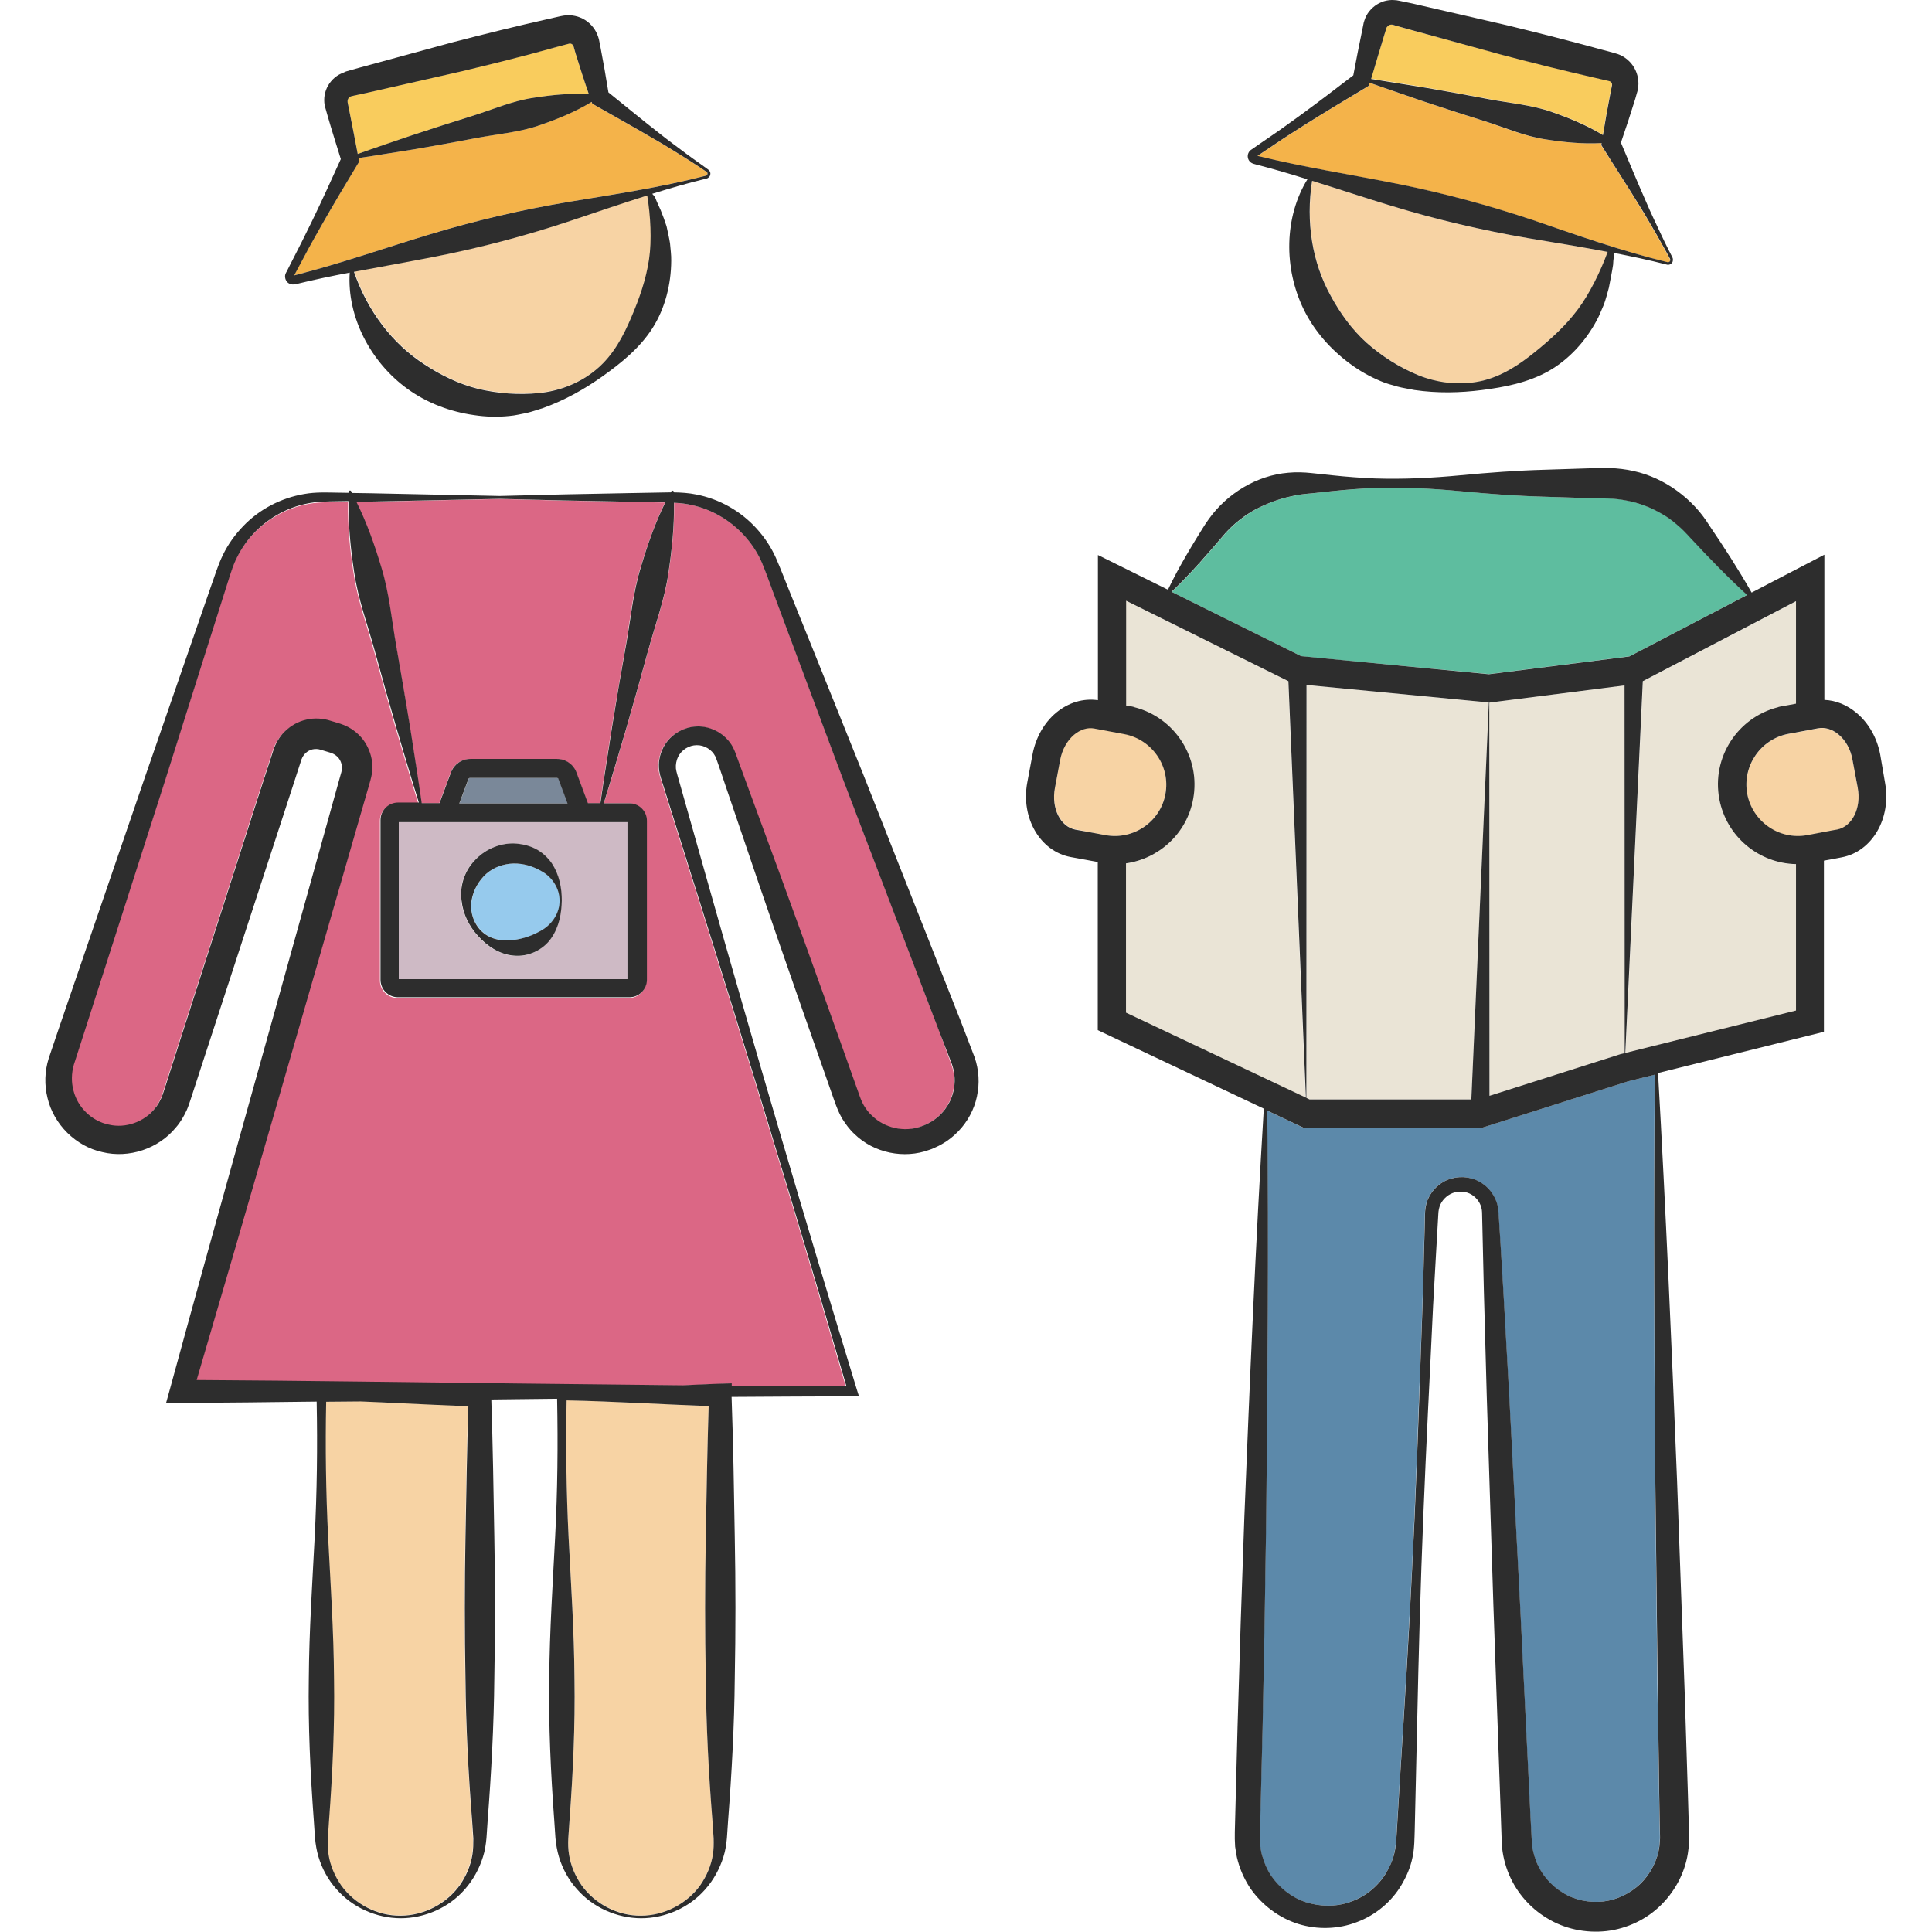 <?xml version="1.0" encoding="utf-8"?>
<!-- Generator: Adobe Illustrator 24.1.2, SVG Export Plug-In . SVG Version: 6.00 Build 0)  -->
<svg version="1.1" id="Layer_1" xmlns="http://www.w3.org/2000/svg" xmlns:xlink="http://www.w3.org/1999/xlink" x="0px" y="0px"
	 viewBox="0 0 128 128" style="enable-background:new 0 0 128 128;" xml:space="preserve">
<style type="text/css">
	.st0{fill:#DB6785;}
	.st1{fill:#96CAED;}
	.st2{fill:#5C89AA;}
	.st3{fill:#EAE4D6;}
	.st4{fill:#5EBD9F;}
	.st5{fill:#F7D3A4;}
	.st6{fill:#CEBAC5;}
	.st7{fill:#7A8899;}
	.st8{fill:#2D2D2D;}
	.st9{fill:#F4B34A;}
	.st10{fill:#F9CC5D;}
</style>
<g>
	<path class="st0" d="M26.24,42.84c0.32,1.76,0.62,3.52,0.9,5.28c0.26,1.7,0.54,3.39,0.78,5.1h1.18l0.76-2.04
		c0.2-0.53,0.71-0.89,1.28-0.89h5.75c0.57,0,1.08,0.36,1.28,0.89l0.76,2.04h0.83c0.24-1.7,0.52-3.4,0.78-5.1
		c0.29-1.76,0.59-3.53,0.9-5.28c0.31-1.76,0.47-3.55,1-5.26c0.44-1.45,0.94-2.89,1.62-4.29c-0.08,0-0.16,0-0.24,0l-2.2-0.04
		c-2.85-0.05-5.7-0.11-8.55-0.19l-8.51,0.18l-0.98,0.02c0.7,1.41,1.2,2.87,1.65,4.33C25.77,39.29,25.93,41.08,26.24,42.84z"/>
	<path class="st1" d="M34.02,62.28c0.68-0.09,1.3-0.29,1.93-0.68c0.62-0.37,1.16-1.11,1.13-1.93c0.01-0.82-0.52-1.55-1.14-1.92
		c-0.63-0.37-1.27-0.55-1.91-0.54c-0.64,0.02-1.28,0.22-1.79,0.67c-0.49,0.44-0.87,1.06-0.99,1.79c-0.13,0.73,0.14,1.55,0.72,2.07
		C32.54,62.27,33.36,62.36,34.02,62.28z"/>
	<path class="st2" d="M109.66,98.17c-0.07-8.99-0.1-17.98-0.03-26.97l-1.77,0.44l-9.66,3.07H86.34l-2.39-1.13
		c0.1,9.01,0.03,18.02-0.07,27.03c-0.06,4.63-0.14,9.25-0.24,13.88l-0.17,6.94c-0.02,0.31,0,0.54,0.01,0.78
		c0.03,0.24,0.06,0.48,0.13,0.72c0.13,0.47,0.32,0.92,0.59,1.33c0.54,0.81,1.36,1.45,2.29,1.76c0.93,0.3,1.98,0.33,2.92,0
		c0.95-0.31,1.79-0.96,2.34-1.81c0.28-0.42,0.5-0.89,0.61-1.39c0.13-0.49,0.14-1,0.18-1.6l0.21-3.47c0.29-4.62,0.57-9.24,0.8-13.86
		c0.23-4.62,0.39-9.25,0.56-13.87c0.09-2.31,0.17-4.62,0.22-6.94l0.05-1.73l0.02-0.87c0-0.31,0.05-0.7,0.19-1.02
		c0.28-0.66,0.86-1.19,1.56-1.38c0.69-0.2,1.48-0.08,2.08,0.35c0.6,0.41,1,1.12,1.04,1.85l0.11,1.75l0.21,3.47l0.39,6.93l0.72,13.87
		l0.68,13.87l0.09,1.72c0.01,0.5,0.12,0.94,0.28,1.38c0.33,0.88,0.96,1.64,1.77,2.12c0.8,0.5,1.76,0.69,2.69,0.59
		c0.93-0.11,1.81-0.54,2.48-1.19c0.66-0.66,1.13-1.53,1.24-2.47c0.03-0.12,0.02-0.23,0.03-0.35c0.01-0.11,0.02-0.23,0.01-0.38
		l-0.02-0.87l-0.03-1.73l-0.11-6.94L109.66,98.17z"/>
	<path class="st3" d="M85.35,45.13L74.6,39.8v6.94l0.23,0.04c0,0,0,0,0,0L75,46.82c0.06,0.01,0.12,0.03,0.17,0.05
		c2.66,0.68,4.38,3.33,3.87,6.08c-0.43,2.28-2.27,3.95-4.45,4.26v9.89l11.91,5.63L85.35,45.13z"/>
	<polygon class="st3" points="98.67,46.54 98.68,72.6 107.36,69.84 107.64,69.77 107.63,45.41 98.68,46.55 	"/>
	<path class="st3" d="M113.92,52.95c-0.51-2.74,1.21-5.39,3.87-6.08c0.05-0.02,0.11-0.04,0.17-0.05l0.17-0.03c0,0,0,0,0.01,0
		l0.86-0.16v-6.79l-10.15,5.3l-1.16,24.63l11.31-2.81v-9.7C116.55,57.2,114.38,55.45,113.92,52.95z"/>
	<path class="st4" d="M98.65,44.66l9.31-1.18l7.8-4.07c-1.3-1.19-2.52-2.45-3.71-3.73c-0.32-0.36-0.6-0.65-0.93-0.92
		c-0.32-0.27-0.66-0.52-1.02-0.73c-0.72-0.41-1.5-0.71-2.3-0.87c-0.4-0.08-0.81-0.13-1.22-0.14L105.21,33l-2.82-0.09
		c-1.88-0.05-3.77-0.19-5.65-0.37c-1.88-0.18-3.77-0.27-5.65-0.21c-0.94,0.04-1.88,0.11-2.82,0.21l-1.41,0.15
		c-0.48,0.04-0.87,0.1-1.29,0.19c-0.83,0.17-1.61,0.48-2.36,0.86c-0.73,0.41-1.41,0.93-1.98,1.55c-1.12,1.31-2.29,2.68-3.59,3.93
		l8.58,4.26L98.65,44.66z"/>
	<polygon class="st3" points="86.76,72.84 97.48,72.84 98.64,46.54 86.57,45.38 86.55,72.74 	"/>
	<path class="st5" d="M77.21,52.6c0.34-1.85-0.88-3.63-2.72-3.98l-1.98-0.37c-0.45-0.09-0.93,0.06-1.35,0.41
		c-0.47,0.39-0.8,0.99-0.92,1.66l-0.35,1.87c-0.25,1.33,0.37,2.57,1.37,2.76l0.29,0.05c0,0,0,0,0,0L72,55.1l1.24,0.23
		C75.09,55.67,76.87,54.45,77.21,52.6z"/>
	<path class="st0" d="M62.21,68.27l-6.29-16.48l-3.09-8.26l-1.54-4.13c-0.26-0.68-0.51-1.4-0.77-2.04
		c-0.27-0.63-0.63-1.22-1.08-1.74c-0.9-1.04-2.13-1.81-3.48-2.13c-0.43-0.11-0.85-0.15-1.3-0.18c0.03,1.6-0.14,3.15-0.37,4.68
		c-0.26,1.77-0.89,3.46-1.36,5.18c-0.47,1.72-0.95,3.44-1.45,5.16c-0.49,1.63-0.96,3.27-1.47,4.89h1.65c0.64,0,1.16,0.52,1.16,1.16
		v10.58c0,0.64-0.52,1.16-1.16,1.16H26.33c-0.64,0-1.16-0.52-1.16-1.16V54.38c0-0.64,0.52-1.16,1.16-1.16h1.38
		c-0.51-1.63-0.98-3.26-1.47-4.89c-0.5-1.72-0.98-3.44-1.45-5.16c-0.47-1.72-1.1-3.41-1.36-5.18c-0.24-1.55-0.41-3.12-0.37-4.74
		l-0.67,0.01c-0.75,0.01-1.45,0.01-2.12,0.16c-1.36,0.28-2.62,1.01-3.55,2.02c-0.47,0.51-0.85,1.08-1.14,1.71
		c-0.28,0.6-0.47,1.32-0.7,2.02l-1.33,4.2l-2.65,8.39L5.51,68.53l-0.67,2.08c-0.16,0.55-0.18,1.15-0.02,1.71
		c0.28,1.12,1.23,2.02,2.35,2.25c1.1,0.26,2.34-0.19,3.03-1.06c0.19-0.21,0.32-0.46,0.44-0.71c0.06-0.13,0.1-0.27,0.15-0.41
		l0.17-0.52l0.67-2.1l5.38-16.77l0.68-2.09l0.34-1.05l0.04-0.13l0.07-0.19c0.05-0.13,0.11-0.25,0.18-0.37
		c0.14-0.24,0.31-0.46,0.5-0.65c0.39-0.38,0.89-0.66,1.42-0.78c0.52-0.13,1.13-0.09,1.6,0.07l0.53,0.16l0.13,0.04l0.19,0.07
		c0.13,0.04,0.25,0.11,0.37,0.17c0.48,0.27,0.89,0.66,1.16,1.14c0.27,0.47,0.42,1.03,0.4,1.58c0,0.27-0.06,0.57-0.13,0.79
		l-0.15,0.53l-0.61,2.11l-1.22,4.23c-3.17,10.95-6.31,21.92-9.53,32.86c7.08,0.05,14.16,0.15,21.24,0.23L45.2,91.8
		c0.84-0.04,1.68-0.08,2.52-0.11l0.72-0.02l0,0.16c2.53,0.02,5.07,0.03,7.6,0.04C52.8,80.72,49.43,69.6,45.94,58.52l-1.32-4.21
		l-0.66-2.1c-0.1-0.37-0.24-0.65-0.32-1.16c-0.05-0.47,0.02-0.96,0.22-1.39c0.39-0.87,1.3-1.48,2.27-1.51
		c0.97-0.05,1.93,0.5,2.39,1.36c0.06,0.1,0.11,0.22,0.15,0.33l0.1,0.27l0.19,0.52l0.38,1.04l0.76,2.07
		c2.04,5.52,4.05,11.05,6.01,16.6l0.74,2.08c0.12,0.35,0.22,0.59,0.36,0.85c0.16,0.24,0.33,0.48,0.54,0.67
		c0.83,0.81,2.14,1.11,3.24,0.71c1.15-0.38,2.01-1.37,2.19-2.55c0.09-0.59,0.03-1.16-0.21-1.75L62.21,68.27z"/>
	<path class="st6" d="M26.42,64.87h15.15v-10.4H26.42V64.87z M31.4,57.05c0.65-0.72,1.63-1.19,2.62-1.16
		c0.49,0.01,0.99,0.13,1.43,0.35c0.44,0.22,0.81,0.56,1.07,0.94c0.53,0.79,0.68,1.68,0.68,2.5c-0.02,0.82-0.16,1.71-0.7,2.49
		c-0.53,0.78-1.53,1.25-2.49,1.15c-0.97-0.08-1.78-0.66-2.35-1.29c-0.58-0.64-0.99-1.44-1.11-2.35
		C30.43,58.77,30.73,57.76,31.4,57.05z"/>
	<path class="st7" d="M36.9,51.54h-5.75c-0.05,0-0.1,0.03-0.11,0.08l-0.6,1.61h7.18l-0.6-1.61C37,51.57,36.95,51.54,36.9,51.54z"/>
	<path class="st5" d="M47.2,120.61c-0.24-3.13-0.41-6.26-0.44-9.39c-0.06-3.13-0.06-6.26,0-9.39c0.05-2.89,0.1-5.78,0.19-8.68
		c-1.5-0.06-2.99-0.14-4.48-0.2c-1.64-0.07-3.29-0.15-4.93-0.18c-0.06,3.02-0.03,6.04,0.13,9.06c0.16,3.13,0.37,6.26,0.39,9.39
		c0.05,3.13-0.1,6.26-0.33,9.39l-0.08,1.17c-0.02,0.36-0.01,0.73,0.05,1.09c0.11,0.72,0.41,1.43,0.84,2.04
		c0.88,1.22,2.39,2.01,3.93,2c1.55,0.01,3.04-0.79,3.92-2.01c0.43-0.62,0.73-1.32,0.84-2.04c0.06-0.36,0.06-0.73,0.05-1.08
		L47.2,120.61z"/>
	<path class="st5" d="M122.73,50.33c-0.13-0.68-0.46-1.27-0.92-1.66c-0.42-0.35-0.9-0.5-1.35-0.41l-1.98,0.37
		c-1.84,0.35-3.06,2.13-2.72,3.98c0.34,1.85,2.12,3.07,3.97,2.73l1.11-0.21l0.58-0.11c0,0,0,0,0,0l0.29-0.05
		c1-0.19,1.62-1.42,1.37-2.76L122.73,50.33z"/>
	<path class="st5" d="M31.26,120.61c-0.24-3.13-0.41-6.26-0.44-9.39c-0.06-3.13-0.06-6.26,0-9.39c0.05-2.89,0.1-5.78,0.19-8.68
		c-1.5-0.06-2.99-0.14-4.48-0.2c-0.89-0.04-1.77-0.08-2.66-0.12c-0.76,0.01-1.52,0.02-2.28,0.02c-0.06,2.99-0.02,5.98,0.13,8.97
		c0.16,3.13,0.37,6.26,0.39,9.39c0.05,3.13-0.1,6.26-0.33,9.39l-0.08,1.17c-0.02,0.36-0.01,0.73,0.05,1.09
		c0.11,0.72,0.41,1.43,0.84,2.04c0.88,1.22,2.39,2.01,3.93,2c1.55,0.01,3.04-0.79,3.92-2.01c0.43-0.62,0.73-1.32,0.84-2.04
		c0.06-0.36,0.07-0.73,0.05-1.08L31.26,120.61z"/>
	<path class="st8" d="M124.57,49.99c-0.21-1.1-0.76-2.08-1.56-2.75c-0.64-0.54-1.38-0.84-2.14-0.87v-9.62l-4.82,2.51
		c-0.88-1.55-1.84-3.03-2.83-4.49c-1.05-1.7-2.91-3.11-4.98-3.56c-0.52-0.12-1.05-0.18-1.58-0.2c-0.52-0.01-0.96,0.01-1.44,0.02
		l-2.82,0.09c-1.88,0.05-3.77,0.19-5.65,0.37c-1.88,0.18-3.77,0.27-5.65,0.21c-0.94-0.04-1.88-0.11-2.82-0.21l-1.41-0.15
		c-0.46-0.05-1.02-0.07-1.52-0.02c-2.08,0.17-4.04,1.37-5.25,3.05c-0.31,0.42-0.52,0.81-0.78,1.21c-0.25,0.4-0.49,0.81-0.73,1.22
		c-0.43,0.74-0.84,1.49-1.21,2.27l-4.64-2.3v9.62c-0.97-0.14-1.95,0.15-2.77,0.83c-0.8,0.67-1.35,1.65-1.56,2.75l-0.35,1.87
		c-0.44,2.35,0.85,4.56,2.87,4.94l0.55,0.1l1.25,0.23v11.14l11,5.2c-0.55,9.03-0.93,18.07-1.29,27.11
		c-0.17,4.63-0.32,9.25-0.45,13.88l-0.18,6.94c-0.01,0.27,0,0.62,0.02,0.96c0.05,0.33,0.09,0.66,0.19,0.99
		c0.18,0.65,0.47,1.26,0.84,1.81c0.77,1.09,1.89,1.93,3.16,2.33c1.27,0.39,2.66,0.35,3.89-0.13c1.23-0.46,2.29-1.35,2.95-2.47
		c0.33-0.56,0.59-1.16,0.72-1.8c0.14-0.63,0.13-1.29,0.15-1.85l0.08-3.47c0.1-4.63,0.2-9.25,0.36-13.88
		c0.16-4.62,0.38-9.25,0.61-13.87c0.1-2.31,0.22-4.62,0.36-6.93l0.1-1.73l0.05-0.87c0.01-0.27,0.05-0.46,0.14-0.67
		c0.19-0.4,0.56-0.71,0.98-0.81c0.42-0.1,0.89-0.02,1.22,0.25c0.34,0.26,0.55,0.66,0.56,1.09l0.04,1.72l0.08,3.47l0.19,6.94
		l0.44,13.87l0.49,13.87l0.06,1.75c0.01,0.66,0.15,1.36,0.39,2c0.48,1.29,1.41,2.41,2.59,3.12c1.17,0.73,2.59,1.02,3.96,0.87
		c1.37-0.16,2.68-0.78,3.65-1.76c0.97-0.97,1.63-2.27,1.78-3.64c0.03-0.17,0.03-0.34,0.04-0.52c0.01-0.18,0.02-0.35,0.01-0.49
		l-0.03-0.87l-0.05-1.74l-0.22-6.94l-0.5-13.88c-0.36-9-0.75-18.01-1.26-27.01l10.99-2.73V57.02l0.61-0.11l0.57-0.11
		c2.02-0.38,3.3-2.59,2.87-4.94L124.57,49.99z M81.21,35.29c0.57-0.62,1.25-1.15,1.98-1.55c0.75-0.38,1.53-0.69,2.36-0.86
		c0.42-0.1,0.81-0.15,1.29-0.19l1.41-0.15c0.94-0.1,1.88-0.17,2.82-0.21c1.88-0.06,3.77,0.03,5.65,0.21
		c1.88,0.18,3.77,0.32,5.65,0.37l2.82,0.09l1.38,0.03c0.41,0.01,0.82,0.06,1.22,0.14c0.8,0.15,1.58,0.45,2.3,0.87
		c0.36,0.2,0.7,0.45,1.02,0.73c0.33,0.27,0.6,0.56,0.93,0.92c1.19,1.28,2.41,2.54,3.71,3.73l-7.8,4.07l-9.31,1.18L86.2,43.47
		l-8.58-4.26C78.92,37.97,80.09,36.6,81.21,35.29z M107.64,69.77l-0.28,0.07l-8.68,2.76l-0.01-26.05l0.01,0l8.95-1.14L107.64,69.77z
		 M98.64,46.54l-1.16,26.3H86.76l-0.21-0.1l0.01-27.36L98.64,46.54z M73.24,55.33L72,55.1l-0.45-0.08c0,0,0,0,0,0l-0.29-0.05
		c-1.01-0.19-1.62-1.42-1.37-2.76l0.35-1.87c0.13-0.68,0.46-1.27,0.92-1.66c0.42-0.35,0.9-0.5,1.35-0.41l1.98,0.37
		c1.84,0.35,3.07,2.13,2.72,3.98C76.87,54.45,75.09,55.67,73.24,55.33z M74.6,67.09V57.2c2.18-0.31,4.03-1.97,4.45-4.26
		c0.51-2.74-1.21-5.39-3.87-6.08c-0.05-0.02-0.11-0.04-0.17-0.05l-0.17-0.03c0,0,0,0,0,0l-0.23-0.04V39.8l10.75,5.33l1.16,27.59
		L74.6,67.09z M109.93,118.99l0.03,1.73l0.02,0.87c0.01,0.16,0,0.27-0.01,0.38c-0.01,0.11-0.01,0.23-0.03,0.35
		c-0.12,0.94-0.58,1.81-1.24,2.47c-0.68,0.65-1.55,1.08-2.48,1.19c-0.93,0.1-1.9-0.09-2.69-0.59c-0.8-0.48-1.44-1.24-1.77-2.12
		c-0.16-0.44-0.27-0.89-0.28-1.38l-0.09-1.72l-0.68-13.87l-0.72-13.87l-0.39-6.93l-0.21-3.47l-0.11-1.75
		c-0.04-0.73-0.44-1.44-1.04-1.85c-0.59-0.43-1.38-0.55-2.08-0.35c-0.7,0.19-1.28,0.72-1.56,1.38c-0.14,0.32-0.19,0.71-0.19,1.02
		l-0.02,0.87l-0.05,1.73c-0.05,2.31-0.13,4.63-0.22,6.94c-0.16,4.62-0.32,9.25-0.56,13.87c-0.22,4.62-0.51,9.24-0.8,13.86
		l-0.21,3.47c-0.04,0.6-0.05,1.11-0.18,1.6c-0.12,0.5-0.34,0.96-0.61,1.39c-0.55,0.85-1.39,1.5-2.34,1.81
		c-0.94,0.33-1.99,0.3-2.92,0c-0.93-0.31-1.74-0.95-2.29-1.76c-0.27-0.41-0.46-0.86-0.59-1.33c-0.07-0.23-0.1-0.48-0.13-0.72
		c-0.01-0.23-0.03-0.47-0.01-0.78l0.17-6.94c0.1-4.63,0.18-9.25,0.24-13.88c0.09-9.01,0.17-18.01,0.07-27.03l2.39,1.13h11.86
		l9.66-3.07l1.77-0.44c-0.08,8.99-0.04,17.98,0.03,26.97l0.16,13.88L109.93,118.99z M118.99,66.95l-11.31,2.81l1.16-24.63l10.15-5.3
		v6.79l-0.86,0.16c0,0,0,0-0.01,0l-0.17,0.03c-0.06,0.01-0.12,0.03-0.17,0.05c-2.66,0.68-4.39,3.33-3.87,6.08
		c0.47,2.5,2.63,4.26,5.08,4.31V66.95z M121.71,54.96l-0.29,0.05c0,0,0,0,0,0l-0.58,0.11l-1.11,0.21c-1.84,0.34-3.62-0.88-3.97-2.73
		c-0.34-1.85,0.88-3.63,2.72-3.98l1.98-0.37c0.45-0.08,0.93,0.06,1.35,0.41c0.47,0.39,0.8,0.99,0.92,1.66l0.35,1.87
		C123.33,53.54,122.71,54.77,121.71,54.96z"/>
	<path class="st9" d="M46.78,11.37l-0.48-0.32c-0.32-0.21-0.64-0.42-0.96-0.62c-0.65-0.4-1.3-0.81-1.96-1.19
		c-1.32-0.78-2.66-1.52-3.99-2.28l-0.16-0.09l-0.04-0.12c-1.1,0.66-2.24,1.13-3.4,1.53c-1.34,0.48-2.77,0.58-4.16,0.85
		c-1.39,0.27-2.79,0.52-4.19,0.76c-1.23,0.19-2.45,0.4-3.68,0.58l0.04,0.22l-0.1,0.16c-0.8,1.34-1.6,2.68-2.38,4.03
		c-0.38,0.68-0.77,1.35-1.13,2.04l-0.55,1.03l-0.14,0.26l-0.02,0.04l0.06-0.02c3.02-0.77,5.96-1.8,8.95-2.71
		c2.98-0.9,6.01-1.61,9.09-2.13c3.08-0.51,6.17-0.97,9.18-1.75C46.89,11.61,46.92,11.43,46.78,11.37z"/>
	<path class="st5" d="M37.88,14.59c-2.96,0.99-5.97,1.79-9.02,2.39c-1.79,0.35-3.6,0.67-5.39,1.01c0.91,2.62,2.56,4.77,4.68,6.14
		c1.09,0.72,2.28,1.31,3.57,1.62c1.29,0.3,2.64,0.41,4.03,0.27c1.38-0.14,2.75-0.68,3.82-1.6c1.09-0.92,1.76-2.2,2.28-3.43
		c0.53-1.23,0.97-2.48,1.17-3.83c0.19-1.26,0.1-2.89-0.11-4.25C41.22,13.45,39.55,14.03,37.88,14.59z"/>
	<path class="st10" d="M23.05,6.87l0.08,0.4c0.2,0.97,0.38,1.95,0.57,2.93c1.17-0.41,2.34-0.8,3.51-1.21
		c1.35-0.45,2.7-0.88,4.05-1.3c1.35-0.42,2.67-1,4.07-1.21c1.2-0.19,2.42-0.31,3.68-0.25c-0.31-0.9-0.6-1.8-0.88-2.7l-0.11-0.39
		l-0.03-0.1c0-0.01-0.01-0.01-0.01-0.02C37.97,3,37.96,2.98,37.95,2.97c-0.04-0.05-0.09-0.08-0.15-0.09c-0.03,0-0.05,0-0.08,0
		l-0.04,0.01l-0.12,0.03l-0.78,0.21c-2.08,0.57-4.17,1.1-6.26,1.6l-6.3,1.43l-0.79,0.17L23.3,6.36c-0.02,0.01-0.04,0.01-0.06,0.02
		c-0.04,0.02-0.07,0.04-0.1,0.06c-0.06,0.06-0.1,0.14-0.11,0.22c0,0.02,0,0.04,0,0.07l0,0.03L23.05,6.87z"/>
	<path class="st5" d="M92.17,13.63c-1.75-0.53-3.49-1.11-5.23-1.65c-0.43,2.74,0.01,5.42,1.24,7.63c0.62,1.15,1.39,2.23,2.38,3.11
		c0.99,0.87,2.14,1.61,3.42,2.14c1.28,0.53,2.75,0.7,4.13,0.39c1.39-0.3,2.59-1.11,3.62-1.95c1.04-0.84,2.02-1.74,2.83-2.82
		c0.75-1,1.49-2.5,1.96-3.79c-1.75-0.33-3.51-0.62-5.26-0.91C98.18,15.25,95.15,14.54,92.17,13.63z"/>
	<path class="st9" d="M110.35,16.64c-0.19-0.33-0.37-0.67-0.56-1c-0.39-0.66-0.76-1.33-1.17-1.98c-0.79-1.31-1.63-2.59-2.45-3.89
		l-0.1-0.16l0.02-0.13c-1.28,0.07-2.51-0.06-3.73-0.25c-1.41-0.21-2.72-0.79-4.07-1.22c-1.35-0.42-2.7-0.86-4.05-1.31
		c-1.17-0.41-2.35-0.8-3.52-1.22L90.67,5.7l-0.16,0.1c-1.34,0.8-2.67,1.6-3.99,2.43c-0.65,0.42-1.32,0.83-1.96,1.27l-0.97,0.65
		l-0.24,0.16l-0.04,0.02l0.06,0.02c3.02,0.74,6.11,1.22,9.17,1.83c3.05,0.61,6.06,1.42,9.02,2.41c2.96,1,5.9,2.05,8.92,2.79
		c0.12,0.03,0.23-0.11,0.14-0.23L110.35,16.64z"/>
	<path class="st10" d="M98.67,6.56c1.39,0.27,2.82,0.38,4.16,0.85c1.15,0.4,2.28,0.86,3.36,1.52c0.15-0.94,0.32-1.87,0.5-2.8
		l0.08-0.4l0.02-0.1c0-0.01,0-0.02,0-0.03c0-0.02,0-0.03,0-0.05c-0.01-0.06-0.04-0.12-0.09-0.15c-0.02-0.02-0.05-0.03-0.07-0.04
		l-0.04-0.01l-0.12-0.03l-0.79-0.18c-2.1-0.48-4.19-1-6.27-1.55L93.18,1.9L92.4,1.68l-0.13-0.04c-0.02,0-0.04-0.01-0.06-0.01
		c-0.04,0-0.08,0-0.12,0.01c-0.08,0.02-0.15,0.07-0.2,0.14c-0.01,0.02-0.02,0.04-0.04,0.06l-0.01,0.03l-0.03,0.1L91.7,2.36
		c-0.28,0.95-0.58,1.9-0.87,2.85c1.22,0.18,2.44,0.39,3.66,0.59C95.88,6.04,97.28,6.29,98.67,6.56z"/>
	<path class="st8" d="M110.54,16.54c-0.17-0.34-0.34-0.68-0.5-1.03c-0.32-0.69-0.66-1.38-0.96-2.09c-0.58-1.31-1.13-2.64-1.69-3.97
		c0.33-0.96,0.65-1.93,0.95-2.9l0.11-0.39l0.03-0.1l0.04-0.17c0.02-0.12,0.03-0.24,0.03-0.36c0-0.48-0.17-0.96-0.48-1.33
		c-0.16-0.19-0.34-0.34-0.56-0.47c-0.1-0.06-0.22-0.11-0.33-0.15l-0.17-0.05l-0.1-0.03l-0.78-0.21c-2.08-0.57-4.16-1.1-6.26-1.61
		l-6.3-1.45L92.8,0.07l-0.1-0.02l-0.16-0.03C92.43,0.01,92.31,0,92.2,0c-0.23,0.01-0.46,0.05-0.67,0.14c-0.42,0.17-0.78,0.49-1,0.89
		c-0.05,0.1-0.1,0.21-0.13,0.31L90.35,1.5l-0.02,0.1L90.25,2c-0.21,0.99-0.4,1.99-0.59,2.99c-1.17,0.9-2.34,1.79-3.53,2.66
		c-0.63,0.45-1.26,0.92-1.9,1.35l-0.96,0.66l-0.24,0.17l-0.12,0.08c-0.07,0.04-0.16,0.13-0.2,0.23c-0.09,0.2-0.04,0.44,0.12,0.59
		c0.07,0.07,0.22,0.13,0.25,0.13l0.14,0.04c1.14,0.29,2.28,0.63,3.4,0.98c-1.53,2.48-1.59,5.88-0.24,8.63
		c0.7,1.43,1.79,2.65,3.05,3.58c0.63,0.47,1.32,0.86,2.04,1.16c0.36,0.16,0.74,0.25,1.11,0.36c0.37,0.1,0.76,0.15,1.13,0.23
		c1.52,0.22,3.01,0.19,4.49,0c1.47-0.19,3.01-0.48,4.39-1.25c1.36-0.77,2.46-1.99,3.19-3.35c0.19-0.34,0.32-0.71,0.48-1.06
		c0.13-0.36,0.23-0.74,0.33-1.11c0.07-0.38,0.23-1.15,0.28-1.52c0.01-0.19,0.02-0.33,0.05-0.56c0.01-0.11-0.01-0.18-0.03-0.24
		c1.19,0.23,2.37,0.48,3.54,0.78c0.13,0.04,0.28-0.02,0.35-0.13c0.08-0.1,0.07-0.28,0.01-0.37L110.54,16.54z M91.7,2.36l0.12-0.39
		l0.03-0.1l0.01-0.03c0.01-0.02,0.02-0.04,0.04-0.06c0.05-0.07,0.12-0.12,0.2-0.14c0.04-0.01,0.08-0.01,0.12-0.01
		c0.02,0,0.04,0.01,0.06,0.01l0.13,0.04l0.78,0.22l6.23,1.71c2.08,0.55,4.17,1.07,6.27,1.55l0.79,0.18l0.12,0.03l0.04,0.01
		c0.02,0.01,0.05,0.02,0.07,0.04c0.05,0.03,0.08,0.09,0.09,0.15c0,0.02,0,0.03,0,0.05c0,0.01,0,0.02,0,0.03l-0.02,0.1l-0.08,0.4
		c-0.18,0.93-0.35,1.86-0.5,2.8c-1.08-0.65-2.21-1.12-3.36-1.52c-1.34-0.48-2.77-0.59-4.16-0.85c-1.39-0.27-2.79-0.52-4.18-0.76
		c-1.22-0.19-2.44-0.4-3.66-0.59C91.12,4.26,91.42,3.31,91.7,2.36z M104.55,20.48c-0.81,1.09-1.79,1.98-2.83,2.82
		c-1.03,0.84-2.23,1.65-3.62,1.95c-1.38,0.3-2.84,0.13-4.13-0.39c-1.29-0.53-2.43-1.27-3.42-2.14c-0.99-0.89-1.76-1.97-2.38-3.11
		c-1.23-2.21-1.67-4.89-1.24-7.63c1.75,0.54,3.48,1.12,5.23,1.65c2.98,0.91,6.01,1.62,9.09,2.15c1.76,0.29,3.52,0.58,5.26,0.91
		C106.04,17.98,105.3,19.48,104.55,20.48z M110.48,17.37c-3.02-0.73-5.97-1.78-8.92-2.79c-2.96-0.99-5.96-1.8-9.02-2.41
		c-3.06-0.61-6.14-1.09-9.17-1.83l-0.06-0.02l0.04-0.02l0.24-0.16l0.97-0.65c0.64-0.44,1.31-0.85,1.96-1.27
		c1.32-0.83,2.66-1.63,3.99-2.43l0.16-0.1l0.07-0.21c1.17,0.42,2.35,0.81,3.52,1.22c1.35,0.45,2.7,0.89,4.05,1.31
		c1.35,0.42,2.67,1.01,4.07,1.22c1.21,0.19,2.45,0.32,3.73,0.25l-0.02,0.13l0.1,0.16c0.81,1.3,1.65,2.58,2.45,3.89
		c0.41,0.65,0.78,1.32,1.17,1.98c0.19,0.33,0.37,0.67,0.56,1l0.27,0.5C110.71,17.26,110.6,17.4,110.48,17.37z"/>
	<path class="st8" d="M46.43,10.88c-0.31-0.22-0.62-0.44-0.93-0.67c-0.61-0.46-1.23-0.91-1.83-1.39c-1.13-0.88-2.24-1.8-3.36-2.7
		c-0.16-1.01-0.34-2.01-0.53-3.01l-0.08-0.4l-0.02-0.1l-0.05-0.17c-0.04-0.11-0.08-0.22-0.14-0.33c-0.22-0.42-0.6-0.77-1.05-0.95
		c-0.22-0.09-0.47-0.14-0.71-0.15c-0.12-0.01-0.24,0.01-0.36,0.02l-0.17,0.03l-0.1,0.02l-0.79,0.18c-2.1,0.47-4.19,0.99-6.28,1.53
		l-6.24,1.7l-0.78,0.22l-0.1,0.03L22.78,4.8c-0.11,0.04-0.21,0.09-0.31,0.14c-0.2,0.11-0.38,0.26-0.53,0.44
		c-0.3,0.35-0.46,0.8-0.46,1.25c0,0.11,0.01,0.23,0.03,0.34l0.04,0.16l0.03,0.1l0.11,0.39c0.28,0.98,0.59,1.95,0.89,2.92
		c-0.61,1.34-1.22,2.69-1.86,4.01c-0.35,0.7-0.68,1.4-1.04,2.09l-0.53,1.04l-0.13,0.26l-0.07,0.13c-0.04,0.07-0.08,0.19-0.06,0.3
		c0.02,0.22,0.17,0.41,0.39,0.46c0.09,0.03,0.25,0.01,0.29,0l0.14-0.03c1.15-0.28,2.3-0.52,3.46-0.74
		c-0.19,2.91,1.37,5.94,3.85,7.72c1.29,0.93,2.82,1.5,4.38,1.72c0.78,0.12,1.57,0.14,2.34,0.06c0.39-0.03,0.77-0.13,1.15-0.2
		c0.38-0.09,0.74-0.22,1.1-0.33c1.44-0.52,2.74-1.25,3.96-2.12c1.2-0.86,2.43-1.84,3.28-3.17c0.84-1.32,1.23-2.91,1.24-4.46
		c0.01-0.39-0.05-0.78-0.08-1.16c-0.06-0.38-0.15-0.76-0.23-1.13c-0.12-0.37-0.25-0.73-0.39-1.07c-0.08-0.18-0.27-0.58-0.35-0.8
		c-0.06-0.14-0.13-0.18-0.19-0.26l-0.02-0.02c1.19-0.37,2.39-0.72,3.6-1.01c0.13-0.03,0.24-0.15,0.25-0.28
		c0.03-0.13-0.07-0.28-0.16-0.33L46.43,10.88z M23.03,6.67c0.01-0.08,0.05-0.17,0.11-0.22c0.03-0.03,0.06-0.05,0.1-0.06
		c0.02-0.01,0.04-0.01,0.06-0.02l0.13-0.03l0.79-0.17l6.3-1.43c2.1-0.5,4.18-1.02,6.26-1.6l0.78-0.21l0.12-0.03l0.04-0.01
		c0.02,0,0.05-0.01,0.08,0c0.06,0.01,0.11,0.04,0.15,0.09c0.01,0.01,0.02,0.03,0.03,0.04c0,0.01,0.01,0.02,0.01,0.02l0.03,0.1
		l0.11,0.39c0.28,0.9,0.57,1.81,0.88,2.7c-1.26-0.06-2.48,0.06-3.68,0.25c-1.41,0.21-2.72,0.79-4.07,1.21
		c-1.35,0.42-2.7,0.85-4.05,1.3c-1.17,0.4-2.34,0.79-3.51,1.21c-0.19-0.98-0.37-1.95-0.57-2.93l-0.08-0.4l-0.02-0.1l0-0.03
		C23.03,6.71,23.03,6.69,23.03,6.67z M43,17.18c-0.2,1.34-0.64,2.59-1.17,3.83c-0.52,1.23-1.19,2.51-2.28,3.43
		c-1.07,0.92-2.44,1.46-3.82,1.6c-1.38,0.14-2.74,0.03-4.03-0.27c-1.29-0.32-2.48-0.9-3.57-1.62c-2.13-1.37-3.77-3.52-4.68-6.14
		c1.8-0.34,3.6-0.66,5.39-1.01c3.06-0.6,6.06-1.4,9.02-2.39c1.67-0.56,3.34-1.13,5.02-1.66C43.1,14.29,43.19,15.92,43,17.18z
		 M46.77,11.64c-3.01,0.78-6.1,1.24-9.18,1.75c-3.08,0.52-6.11,1.23-9.09,2.13c-2.98,0.9-5.93,1.94-8.95,2.71l-0.06,0.02l0.02-0.04
		l0.14-0.26l0.55-1.03c0.36-0.69,0.75-1.36,1.13-2.04c0.77-1.35,1.57-2.69,2.38-4.03l0.1-0.16l-0.04-0.22
		c1.23-0.18,2.45-0.39,3.68-0.58c1.4-0.24,2.79-0.49,4.19-0.76c1.39-0.26,2.82-0.37,4.16-0.85c1.16-0.4,2.31-0.87,3.4-1.53
		l0.04,0.12l0.16,0.09c1.33,0.76,2.67,1.5,3.99,2.28c0.67,0.38,1.31,0.79,1.96,1.19c0.33,0.2,0.64,0.41,0.96,0.62l0.48,0.32
		C46.92,11.43,46.89,11.61,46.77,11.64z"/>
	<path class="st8" d="M31.68,62.02c0.57,0.63,1.38,1.21,2.35,1.29c0.96,0.1,1.96-0.37,2.49-1.15c0.54-0.78,0.68-1.67,0.7-2.49
		c0-0.82-0.15-1.71-0.68-2.5c-0.27-0.38-0.64-0.72-1.07-0.94c-0.44-0.22-0.93-0.33-1.43-0.35c-1-0.02-1.98,0.44-2.62,1.16
		c-0.67,0.71-0.97,1.72-0.84,2.63C30.68,60.58,31.09,61.38,31.68,62.02z M31.24,59.67c0.12-0.73,0.5-1.35,0.99-1.79
		c0.51-0.44,1.15-0.65,1.79-0.67c0.65-0.01,1.29,0.17,1.91,0.54c0.63,0.36,1.15,1.1,1.14,1.92c0.02,0.82-0.51,1.56-1.13,1.93
		c-0.63,0.38-1.25,0.59-1.93,0.68c-0.67,0.09-1.48-0.01-2.06-0.54C31.38,61.23,31.12,60.4,31.24,59.67z"/>
	<path class="st8" d="M63.67,67.7L57.19,51.3l-3.29-8.18l-1.65-4.09c-0.28-0.69-0.53-1.35-0.84-2.06c-0.32-0.72-0.76-1.38-1.29-1.96
		c-1.05-1.16-2.48-1.96-4-2.25c-0.48-0.1-0.99-0.13-1.47-0.14c0-0.01,0-0.02,0-0.02c0-0.03-0.02-0.06-0.05-0.08
		c-0.05-0.03-0.11-0.01-0.13,0.04c-0.01,0.02-0.02,0.04-0.03,0.06c-0.2,0-0.39,0.01-0.58,0.01l-2.2,0.04
		c-2.85,0.05-5.7,0.11-8.55,0.19l-8.51-0.18l-1.28-0.02c-0.02-0.04-0.04-0.07-0.05-0.11c-0.02-0.03-0.04-0.05-0.08-0.05
		c-0.05,0-0.1,0.04-0.1,0.09c0,0.02,0,0.04,0,0.06l-0.68-0.01c-0.72-0.01-1.49-0.05-2.26,0.09c-1.52,0.26-2.96,1-4.04,2.13
		c-0.54,0.56-1,1.2-1.34,1.9c-0.35,0.72-0.55,1.43-0.8,2.11l-1.44,4.16l-2.88,8.32L3.94,68.01l-0.71,2.1
		c-0.27,0.85-0.3,1.77-0.08,2.64c0.41,1.74,1.87,3.2,3.63,3.58c1.76,0.43,3.72-0.22,4.87-1.63c0.3-0.34,0.53-0.74,0.72-1.15
		c0.09-0.2,0.16-0.42,0.23-0.62l0.17-0.52l0.68-2.09l5.46-16.73l0.68-2.09l0.34-1.05l0.04-0.13L20,50.26
		c0.01-0.05,0.04-0.08,0.06-0.13c0.05-0.08,0.1-0.15,0.17-0.22c0.27-0.26,0.65-0.36,1.04-0.23l0.53,0.16l0.13,0.04L22,49.91
		c0.05,0.01,0.08,0.04,0.13,0.06c0.16,0.09,0.3,0.22,0.39,0.38c0.09,0.16,0.14,0.35,0.14,0.53c0,0.1-0.01,0.16-0.05,0.3l-0.15,0.53
		l-0.59,2.12l-1.18,4.24c-3.14,11.31-6.33,22.6-9.42,33.92l-0.27,0.97l0.99-0.01c3-0.02,5.99-0.05,8.99-0.09
		c0.06,2.99,0.02,5.98-0.13,8.96c-0.16,3.13-0.37,6.26-0.39,9.39c-0.05,3.13,0.1,6.26,0.33,9.39l0.08,1.18
		c0.04,0.42,0.11,0.84,0.23,1.24c0.24,0.8,0.65,1.54,1.19,2.14c1.07,1.23,2.66,1.92,4.25,1.93c1.59,0,3.19-0.69,4.26-1.92
		c0.54-0.61,0.95-1.35,1.2-2.15c0.13-0.4,0.19-0.82,0.23-1.24l0.08-1.18c0.24-3.13,0.41-6.26,0.44-9.39c0.06-3.13,0.06-6.26,0-9.39
		c-0.05-3.03-0.1-6.07-0.2-9.1c0.56-0.01,1.13-0.01,1.69-0.02l2.67-0.03c0.06,3.05,0.03,6.1-0.13,9.15
		c-0.16,3.13-0.37,6.26-0.39,9.39c-0.05,3.13,0.1,6.26,0.33,9.39l0.08,1.18c0.04,0.42,0.11,0.84,0.23,1.24
		c0.24,0.8,0.65,1.54,1.19,2.14c1.07,1.23,2.66,1.92,4.25,1.93c1.59,0,3.19-0.69,4.26-1.92c0.54-0.61,0.95-1.35,1.2-2.15
		c0.13-0.4,0.19-0.82,0.23-1.24l0.08-1.18c0.24-3.13,0.41-6.26,0.44-9.39c0.06-3.13,0.06-6.26,0-9.39c-0.05-3.09-0.1-6.18-0.21-9.27
		c2.67-0.02,5.34-0.03,8.01-0.04l0.43,0l-0.13-0.41c-3.44-11.25-6.75-22.53-9.95-33.85L45.63,54l-0.6-2.12
		c-0.09-0.34-0.23-0.75-0.25-0.97c-0.02-0.26,0.03-0.53,0.14-0.76c0.23-0.47,0.73-0.78,1.24-0.78c0.51-0.01,1.01,0.3,1.23,0.74
		c0.03,0.05,0.05,0.11,0.07,0.17l0.09,0.25l0.18,0.52l0.35,1.04l0.71,2.09c1.88,5.57,3.8,11.12,5.76,16.67l0.73,2.08
		c0.12,0.34,0.29,0.79,0.51,1.17c0.24,0.38,0.5,0.74,0.83,1.04c1.28,1.25,3.28,1.66,4.95,1.04c0.21-0.06,0.41-0.17,0.61-0.26
		c0.17-0.08,0.37-0.21,0.55-0.32c0.36-0.25,0.69-0.55,0.98-0.89c0.57-0.68,0.95-1.51,1.07-2.38c0.14-0.86,0.01-1.8-0.32-2.57
		L63.67,67.7z M24.58,33.23l8.51-0.18c2.85,0.08,5.7,0.14,8.55,0.19l2.2,0.04c0.08,0,0.16,0,0.24,0c-0.69,1.4-1.19,2.84-1.62,4.29
		c-0.53,1.71-0.68,3.51-1,5.26c-0.32,1.76-0.62,3.52-0.9,5.28c-0.26,1.7-0.54,3.39-0.78,5.1h-0.83l-0.76-2.04
		c-0.2-0.53-0.71-0.89-1.28-0.89h-5.75c-0.57,0-1.08,0.36-1.28,0.89l-0.76,2.04h-1.18c-0.24-1.7-0.52-3.4-0.78-5.1
		c-0.29-1.76-0.59-3.53-0.9-5.28c-0.31-1.76-0.47-3.55-1-5.26c-0.44-1.47-0.95-2.92-1.65-4.33L24.58,33.23z M41.57,54.47v10.4H26.42
		v-10.4H41.57z M30.43,53.23l0.6-1.61c0.02-0.05,0.06-0.08,0.11-0.08h5.75c0.05,0,0.1,0.03,0.11,0.08l0.6,1.61H30.43z M31.3,122.87
		c-0.11,0.72-0.41,1.42-0.84,2.04c-0.88,1.22-2.38,2.01-3.92,2.01c-1.55,0.02-3.05-0.78-3.93-2c-0.43-0.62-0.73-1.32-0.84-2.04
		c-0.06-0.36-0.07-0.73-0.05-1.09l0.08-1.17c0.23-3.13,0.38-6.26,0.33-9.39c-0.02-3.13-0.23-6.26-0.39-9.39
		c-0.15-2.99-0.19-5.98-0.13-8.97c0.76-0.01,1.52-0.01,2.28-0.02c0.89,0.03,1.77,0.08,2.66,0.12c1.49,0.07,2.99,0.14,4.48,0.2
		c-0.09,2.89-0.14,5.78-0.19,8.68c-0.06,3.13-0.06,6.26,0,9.39c0.03,3.13,0.19,6.26,0.44,9.39l0.08,1.17
		C31.36,122.14,31.36,122.51,31.3,122.87z M47.23,122.87c-0.11,0.72-0.41,1.42-0.84,2.04c-0.88,1.22-2.38,2.01-3.92,2.01
		c-1.55,0.02-3.05-0.78-3.93-2c-0.43-0.62-0.73-1.32-0.84-2.04c-0.06-0.36-0.07-0.73-0.05-1.09l0.08-1.17
		c0.23-3.13,0.38-6.26,0.33-9.39c-0.02-3.13-0.23-6.26-0.39-9.39c-0.15-3.02-0.19-6.04-0.13-9.06c1.65,0.03,3.29,0.11,4.93,0.18
		c1.49,0.07,2.99,0.14,4.48,0.2c-0.09,2.89-0.14,5.78-0.19,8.68c-0.06,3.13-0.06,6.26,0,9.39c0.03,3.13,0.19,6.26,0.44,9.39
		l0.08,1.17C47.29,122.14,47.29,122.51,47.23,122.87z M63.21,72.08c-0.18,1.18-1.04,2.17-2.19,2.55c-1.1,0.4-2.41,0.11-3.24-0.71
		c-0.22-0.19-0.39-0.43-0.54-0.67c-0.15-0.26-0.24-0.5-0.36-0.85l-0.74-2.08c-1.97-5.55-3.97-11.08-6.01-16.6l-0.76-2.07l-0.38-1.04
		l-0.19-0.52l-0.1-0.27c-0.05-0.11-0.09-0.22-0.15-0.33c-0.47-0.86-1.43-1.4-2.39-1.36c-0.96,0.03-1.88,0.63-2.27,1.51
		c-0.2,0.43-0.28,0.92-0.22,1.39c0.08,0.51,0.22,0.8,0.32,1.16l0.66,2.1l1.32,4.21c3.49,11.08,6.86,22.2,10.11,33.35
		c-2.53-0.01-5.07-0.02-7.6-0.04l0-0.16l-0.72,0.02c-0.84,0.03-1.68,0.07-2.52,0.11l-10.97-0.12c-7.08-0.08-14.16-0.19-21.24-0.23
		c3.22-10.94,6.36-21.9,9.53-32.86l1.22-4.23l0.61-2.11l0.15-0.53c0.06-0.22,0.13-0.52,0.13-0.79c0.02-0.55-0.13-1.1-0.4-1.58
		c-0.27-0.48-0.68-0.87-1.16-1.14c-0.12-0.06-0.25-0.13-0.37-0.17l-0.19-0.07l-0.13-0.04l-0.53-0.16c-0.47-0.16-1.08-0.2-1.6-0.07
		c-0.54,0.12-1.03,0.4-1.42,0.78c-0.2,0.19-0.36,0.41-0.5,0.65c-0.06,0.12-0.13,0.24-0.18,0.37l-0.07,0.19l-0.04,0.13l-0.34,1.05
		l-0.68,2.09l-5.38,16.77l-0.67,2.1l-0.17,0.52c-0.05,0.14-0.09,0.28-0.15,0.41c-0.12,0.25-0.25,0.5-0.44,0.71
		c-0.7,0.88-1.93,1.32-3.03,1.06c-1.12-0.22-2.07-1.13-2.35-2.25c-0.15-0.55-0.14-1.15,0.02-1.71l0.67-2.08l5.38-16.76l2.65-8.39
		l1.33-4.2c0.23-0.7,0.42-1.42,0.7-2.02c0.29-0.62,0.67-1.2,1.14-1.71c0.93-1.01,2.18-1.74,3.55-2.02c0.68-0.15,1.38-0.15,2.12-0.16
		l0.67-0.01c-0.03,1.61,0.13,3.18,0.37,4.74c0.26,1.77,0.89,3.46,1.36,5.18c0.47,1.72,0.95,3.44,1.45,5.16
		c0.49,1.63,0.96,3.27,1.47,4.89h-1.38c-0.64,0-1.16,0.52-1.16,1.16v10.58c0,0.64,0.52,1.16,1.16,1.16h15.33
		c0.64,0,1.16-0.52,1.16-1.16V54.38c0-0.64-0.52-1.16-1.16-1.16H40c0.51-1.63,0.98-3.26,1.47-4.89c0.5-1.72,0.98-3.44,1.45-5.16
		c0.47-1.72,1.1-3.41,1.36-5.18c0.23-1.54,0.4-3.09,0.37-4.68c0.44,0.02,0.87,0.07,1.3,0.18c1.36,0.32,2.58,1.09,3.48,2.13
		c0.45,0.52,0.82,1.11,1.08,1.74c0.26,0.64,0.52,1.36,0.77,2.04l1.54,4.13l3.09,8.26l6.29,16.48L63,70.33
		C63.24,70.92,63.3,71.49,63.21,72.08z"/>
</g>
</svg>
